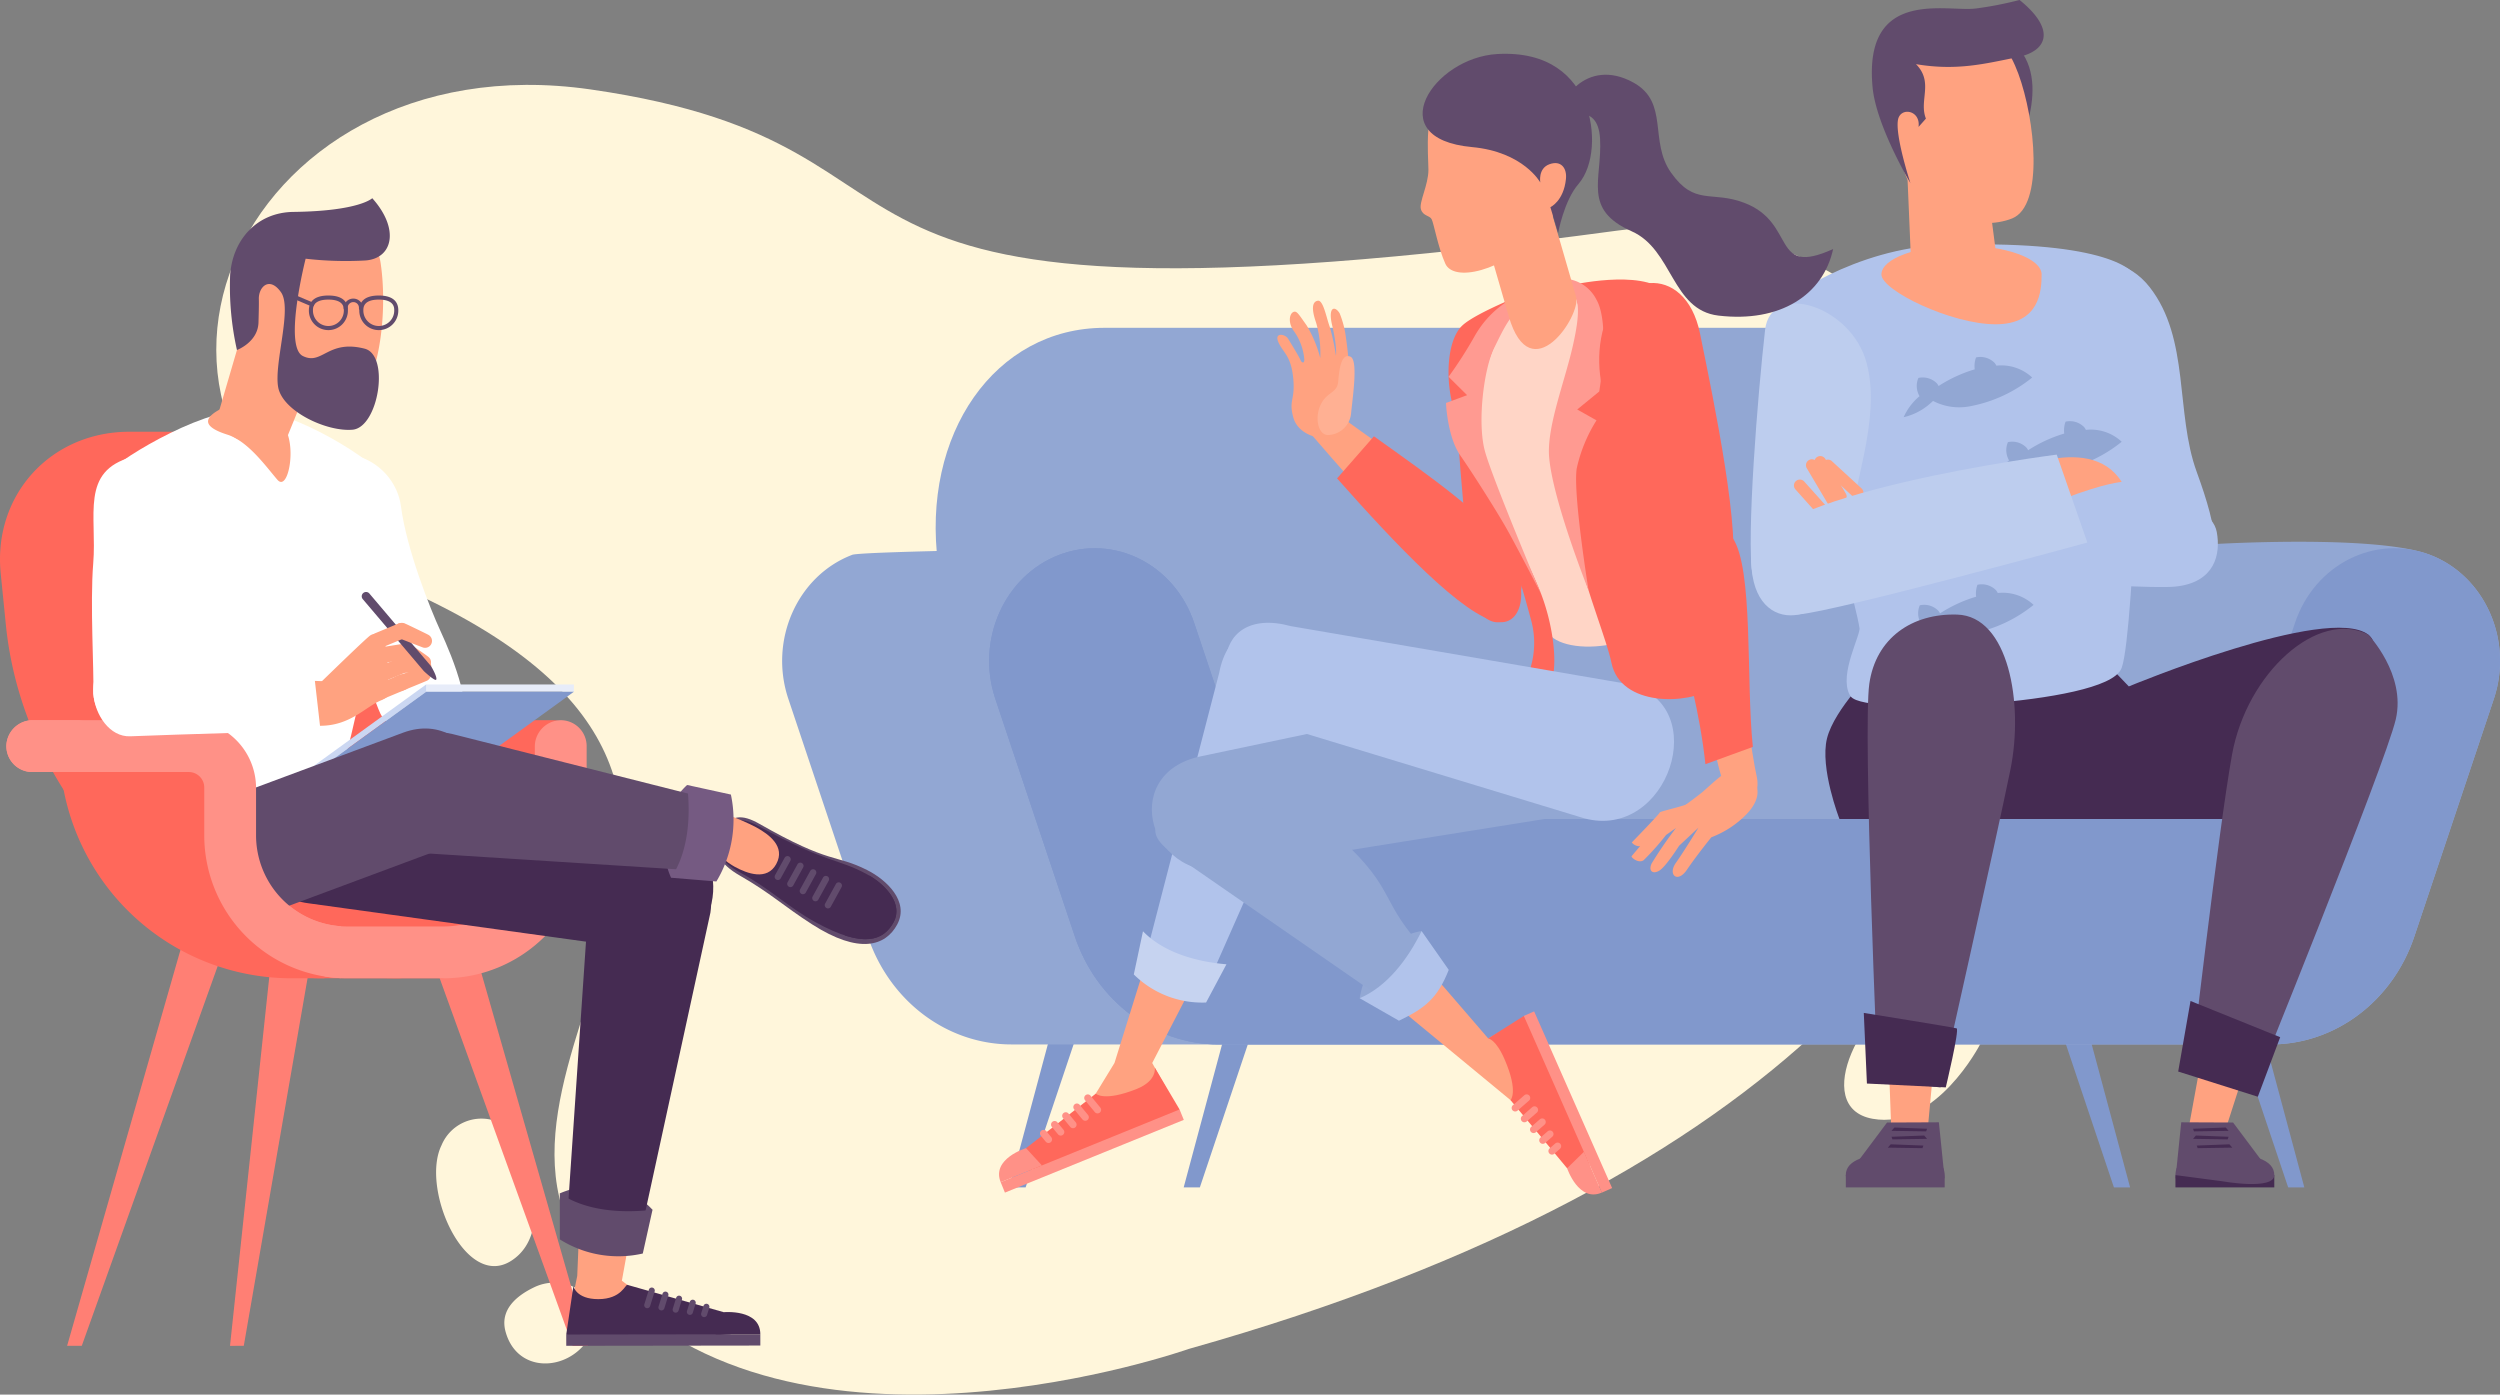 <svg xmlns="http://www.w3.org/2000/svg" xmlns:xlink="http://www.w3.org/1999/xlink" width="400" height="223.132" viewBox="0 0 400 223.132">
  <rect x="0" y="0" width="400" height="223.132" fill="#808080" stroke="none"/>
  <defs>
    <clipPath id="clip-path">
      <rect id="Rectángulo_309891" data-name="Rectángulo 309891" width="209.55" height="294.531" fill="#fff6db"/>
    </clipPath>
    <clipPath id="clip-path-2">
      <rect id="Rectángulo_343329" data-name="Rectángulo 343329" width="400" height="215.331" transform="translate(0 0)" fill="none"/>
    </clipPath>
  </defs>
  <g id="Grupo_998621" data-name="Grupo 998621" transform="translate(-1020 -3579.21)">
    <g id="Grupo_997019" data-name="Grupo 997019" transform="translate(1349.137 3592.792) rotate(90)">
      <g id="Grupo_995683" data-name="Grupo 995683" clip-path="url(#clip-path)">
        <path id="Trazado_654602" data-name="Trazado 654602" d="M202.252,133.275s22.364,63.244-11.207,93.682-77.414-43.63-110.9,32.835C56.489,313.79-7.491,286.17.723,229,10.07,163.954,42.681,208.186,23.3,64.556,13.7-6.567,148.064-59.127,202.252,133.275" transform="translate(0 5.678)" fill="#fff6db"/>
        <path id="Trazado_654603" data-name="Trazado 654603" d="M10.35,1.184S24.079,8.251,22.245,18.379,3.366,19.821.583,10.768,5.621-2.149,10.35,1.184" transform="translate(143.176 11.146)" fill="#fff6db"/>
        <path id="Trazado_654604" data-name="Trazado 654604" d="M.14,5.366C1.2.855,5.758-1.285,9.466.805c2.919,1.645,5.733,4.431,4.88,8.915-1.652,8.677-9.5,4.074-12.906,1.031C0,9.461-.19,6.765.14,5.366" transform="translate(125.662 0)" fill="#fff6db"/>
        <path id="Trazado_654605" data-name="Trazado 654605" d="M4.584,2.086S17.985-3.6,22.75,3.807,11.192,18.363,4.285,14.982a6.917,6.917,0,0,1,.3-12.9" transform="translate(165.385 243.515)" fill="#fff6db"/>
        <path id="Trazado_654606" data-name="Trazado 654606" d="M4.078.158C.556,1.317-1.024,5.9.7,9.542c1.359,2.869,3.611,5.607,7.117,4.657,6.783-1.838,6.419-9.946,1.2-13.25A7.2,7.2,0,0,0,4.078.158" transform="translate(191.646 234.053)" fill="#fff6db"/>
      </g>
    </g>
    <g id="Grupo_997046" data-name="Grupo 997046" transform="translate(1020 3579.21)">
      <g id="Grupo_997045" data-name="Grupo 997045" transform="translate(0 0)" clip-path="url(#clip-path-2)">
        <path id="Trazado_658287" data-name="Trazado 658287" d="M3183.427,1031.2c-10.087-37.59-23.921-89.151-23.921-89.151l-7.382,3.554,28.716,85.6Z" transform="translate(-2814.735 -841.219)" fill="#8198cc"/>
        <path id="Trazado_658288" data-name="Trazado 658288" d="M2922.968,1031.2l-23.921-89.151-7.382,3.554,28.716,85.6Z" transform="translate(-2582.154 -841.219)" fill="#8198cc"/>
        <path id="Trazado_658289" data-name="Trazado 658289" d="M1508.954,1031.2l23.921-89.151,7.382,3.554-28.716,85.6Z" transform="translate(-1347.442 -841.219)" fill="#8198cc"/>
        <path id="Trazado_658290" data-name="Trazado 658290" d="M1769.413,1031.2l23.921-89.151,7.382,3.554L1772,1031.2Z" transform="translate(-1580.023 -841.219)" fill="#8198cc"/>
        <path id="Trazado_658291" data-name="Trazado 658291" d="M1404.518,569.12h185.54l-5.467-41.146c-2.783-20.95-19.211-37.933-36.692-37.933H1425.662c-17.48,0-29.395,16.983-26.611,37.933Z" transform="translate(-1248.942 -437.591)" fill="#92a7d3"/>
        <path id="Trazado_658292" data-name="Trazado 658292" d="M1180.407,811.926h0c1.5-.57,38.543-1.092,39.64-1.033a17.066,17.066,0,0,1,15.073,11.95l10.5,31.358h122l10.5-31.358c2.639-7.886,9.718-11.646,17.6-12.469,1.412-.148,28.321-1.8,37.111,1.552s13.37,13.668,10.231,23.047l-12.722,38.009c-3.469,10.366-12.671,17.285-22.987,17.285H1205.883c-10.316,0-19.517-6.919-22.987-17.285l-12.721-38.009c-3.139-9.379,1.442-19.7,10.232-23.047" transform="translate(-1044.042 -723.157)" fill="#92a7d3"/>
        <path id="Trazado_658293" data-name="Trazado 658293" d="M1489.777,820.539h0c8.79-3.349,18.46,1.538,21.6,10.917l10.5,31.358h155.111l10.5-31.358c3.139-9.379,12.81-14.267,21.6-10.917h0c8.79,3.35,13.37,13.668,10.231,23.047l-12.721,38.008c-3.469,10.366-12.671,17.285-22.987,17.285H1515.253c-10.315,0-19.517-6.919-22.987-17.285l-12.721-38.008c-3.139-9.379,1.442-19.7,10.231-23.047" transform="translate(-1320.298 -731.771)" fill="#8198cc"/>
        <path id="Trazado_658294" data-name="Trazado 658294" d="M1563.719,898.88h-48.466c-10.316,0-19.517-6.92-22.987-17.285l-12.722-38.008c-3.139-9.379,1.442-19.7,10.232-23.047s18.46,1.538,21.6,10.917l10.5,31.358h41.847Z" transform="translate(-1320.298 -731.771)" fill="#8198cc"/>
        <path id="Trazado_658295" data-name="Trazado 658295" d="M2772.053,942.382l5.115,5.351s31.764-13.206,38.293-8.3-22.429,29.516-22.429,29.516h-62.159s-3.174-8.159-1.993-12.907,7.65-11.052,7.65-11.052l1.464-3.4Z" transform="translate(-2436.558 -837.905)" fill="#452b52"/>
        <path id="Trazado_658296" data-name="Trazado 658296" d="M2674.506,430.839c.194,1.276-3.3,7.535-1.59,10.55s40.563,1.276,42.571-4.355,3.658-57.808,2.575-61.729c-.456-1.651-5.763-6.1-30.813-5.231-13.372.463-25.74,8.605-25.9,10.536-.337,4.054,12.036,42.826,13.159,50.23" transform="translate(-2376.483 -330.364)" fill="#b1c3eb"/>
        <path id="Trazado_658297" data-name="Trazado 658297" d="M2674.506,430.839c.194,1.276-3.3,7.535-1.59,10.55s40.563,1.276,42.571-4.355,3.658-57.808,2.575-61.729c-.456-1.651-5.763-6.1-30.813-5.231-13.372.463-25.74,8.605-25.9,10.536C2661.01,384.663,2673.384,423.435,2674.506,430.839Z" transform="translate(-2376.483 -330.364)" fill="none" stroke="#b1c3eb" stroke-miterlimit="10" stroke-width="1"/>
        <path id="Trazado_658298" data-name="Trazado 658298" d="M3079.281,441.167c4.6-1.936,3.739-7.712.282-17.19s-1.056-21.281-7.525-29.564-19.7-3.457-16.439,7.451,11.077,31.341,15.512,36.506,8.169,2.8,8.169,2.8" transform="translate(-2728.086 -348.464)" fill="#b1c3eb"/>
        <path id="Trazado_658299" data-name="Trazado 658299" d="M2950.062,75.059c5.153,6.733-1.587,18.239-1.587,18.239l-6.812-16.7Z" transform="translate(-2626.801 -67.025)" fill="#614b6c"/>
        <path id="Trazado_658300" data-name="Trazado 658300" d="M2846.109,141.627l11.734,2.323,3.126,24.014-13.687,1.335Z" transform="translate(-2541.474 -126.469)" fill="#ffa280"/>
        <path id="Trazado_658301" data-name="Trazado 658301" d="M2827.9,39.055c9.394-5.572,14.431-2.161,17.122,5.139s4.13,21.088-.987,23.156-14.679.031-17.241-7.412-4.2-17.737,1.106-20.883" transform="translate(-2522.088 -32.403)" fill="#ffa280"/>
        <path id="Trazado_658302" data-name="Trazado 658302" d="M2814.7,1.371A57.412,57.412,0,0,0,2821.731,0c5.751,4.628,4.647,8.175-.425,9.179s-9.576,2.2-16.14,1.09c2.872,2.922.434,5.783,1.589,8.715l-1.18,1.33c.358-2.686-2.876-3.237-3.284-1.162-.5,2.567,1.986,10.158,1.986,10.158s-5.481-9.177-6.057-15.339c-1.5-16.04,11.907-12,16.475-12.605" transform="translate(-2498.608 -0.005)" fill="#614b6c"/>
        <path id="Trazado_658303" data-name="Trazado 658303" d="M2847.919,537.213a3.187,3.187,0,0,1,2.968.87,2.17,2.17,0,0,1,.16.221,2.209,2.209,0,0,1,.108.2,22.366,22.366,0,0,1,5.781-2.668,4.044,4.044,0,0,1,.211-1.905,3.189,3.189,0,0,1,2.969.87,2.221,2.221,0,0,1,.16.221,2.3,2.3,0,0,1,.121.224,7.243,7.243,0,0,1,5.734,1.9,22.3,22.3,0,0,1-9.7,4.55,9.106,9.106,0,0,1-6.167-.806c-.093.088-.185.177-.282.264-.117.1-.236.206-.358.307a9.615,9.615,0,0,1-4.061,2.033,9.364,9.364,0,0,1,2.545-3.366,3.233,3.233,0,0,1-.183-2.915" transform="translate(-2540.981 -476.741)" fill="#92a7d3"/>
        <path id="Trazado_658304" data-name="Trazado 658304" d="M2981.746,633.216a3.188,3.188,0,0,1,2.969.87,1.965,1.965,0,0,1,.268.421,22.352,22.352,0,0,1,5.78-2.668,4.048,4.048,0,0,1,.211-1.905,3.188,3.188,0,0,1,2.969.87,2.2,2.2,0,0,1,.159.221,2.171,2.171,0,0,1,.122.224,7.241,7.241,0,0,1,5.734,1.9,22.3,22.3,0,0,1-9.7,4.55,9.1,9.1,0,0,1-6.168-.806c-.093.089-.185.177-.282.264-.117.1-.235.207-.358.307a9.61,9.61,0,0,1-4.06,2.033,9.37,9.37,0,0,1,2.545-3.366,3.231,3.231,0,0,1-.183-2.914" transform="translate(-2660.484 -562.469)" fill="#92a7d3"/>
        <path id="Trazado_658305" data-name="Trazado 658305" d="M2827.832,772.457a3.188,3.188,0,0,1,2.969.87,2.229,2.229,0,0,1,.16.221c.041.064.074.132.108.2a22.364,22.364,0,0,1,5.781-2.668,4.034,4.034,0,0,1,.211-1.9,3.187,3.187,0,0,1,2.969.87,2.191,2.191,0,0,1,.159.221,2.278,2.278,0,0,1,.122.224,7.243,7.243,0,0,1,5.734,1.9,22.3,22.3,0,0,1-9.7,4.55,9.106,9.106,0,0,1-6.168-.806c-.093.089-.185.177-.282.264-.116.1-.235.206-.358.307a9.614,9.614,0,0,1-4.061,2.033,9.366,9.366,0,0,1,2.545-3.366,3.235,3.235,0,0,1-.183-2.915" transform="translate(-2523.045 -686.806)" fill="#92a7d3"/>
        <path id="Trazado_658306" data-name="Trazado 658306" d="M2850.029,877.068a3.19,3.19,0,0,1,2.969.87,2.263,2.263,0,0,1,.159.222c.041.064.074.132.108.2a22.356,22.356,0,0,1,5.781-2.668,4.038,4.038,0,0,1,.211-1.905,3.188,3.188,0,0,1,2.969.87,2.063,2.063,0,0,1,.281.445,7.242,7.242,0,0,1,5.734,1.9,22.3,22.3,0,0,1-9.7,4.55,9.105,9.105,0,0,1-6.167-.806c-.093.089-.185.177-.283.264-.116.1-.235.206-.358.307a9.607,9.607,0,0,1-4.061,2.033,9.372,9.372,0,0,1,2.545-3.366,3.233,3.233,0,0,1-.184-2.915" transform="translate(-2542.865 -780.22)" fill="#92a7d3"/>
        <path id="Trazado_658307" data-name="Trazado 658307" d="M2809.3,719.9l-.994,13.333s41.364,3.352,47.392,2.748,6.811-4.83,6.208-8.147c-1.885-10.376-52.606-7.935-52.606-7.935" transform="translate(-2507.715 -642.624)" fill="#b1c3eb"/>
        <path id="Trazado_658308" data-name="Trazado 658308" d="M2809.3,719.9l-.994,13.333s41.364,3.352,47.392,2.748,6.811-4.83,6.208-8.147C2860.018,717.461,2809.3,719.9,2809.3,719.9Z" transform="translate(-2507.715 -642.624)" fill="none" stroke="#b1c3eb" stroke-miterlimit="10" stroke-width="1"/>
        <path id="Trazado_658309" data-name="Trazado 658309" d="M3004.434,687.458c-5.289-8.5-20.037-.667-20.037-.667l3.245,7.23s1.27-1.5,7.736-3.966,9.056-2.6,9.056-2.6" transform="translate(-2664.961 -610.342)" fill="#ffa280"/>
        <path id="Trazado_658310" data-name="Trazado 658310" d="M2632.5,492.506c.454-9.215,5.478-19.941,3.044-29.239s-15.366-13.218-16.26-5.343c-1.174,10.345-3.02,33.227-2.006,39.371,1.765,10.686,14.645,6.906,15.221-4.789" transform="translate(-2336.871 -405.139)" fill="#bdcdee"/>
        <path id="Trazado_658311" data-name="Trazado 658311" d="M2729.949,693.007l.01-.011a.937.937,0,0,0-.051-1.329l-4.741-4.358a.945.945,0,1,0-1.289,1.383l4.751,4.367a.938.938,0,0,0,1.32-.051" transform="translate(-2432.057 -613.516)" fill="#ffa280"/>
        <path id="Trazado_658312" data-name="Trazado 658312" d="M2716.828,689.032l.013-.008a.938.938,0,0,0,.335-1.288L2713.9,682.2a.945.945,0,1,0-1.633.952l3.287,5.553a.937.937,0,0,0,1.279.332" transform="translate(-2421.839 -608.758)" fill="#ffa280"/>
        <path id="Trazado_658313" data-name="Trazado 658313" d="M2704.314,693.833l.013-.008a.938.938,0,0,0,.335-1.287L2701.382,687a.945.945,0,0,0-1.634.952l3.287,5.553a.938.938,0,0,0,1.279.332" transform="translate(-2410.665 -613.044)" fill="#ffa280"/>
        <path id="Trazado_658314" data-name="Trazado 658314" d="M2687.552,723.355l.012-.01a.937.937,0,0,0,.078-1.328l-4.3-4.8a.945.945,0,1,0-1.417,1.251l4.3,4.808a.937.937,0,0,0,1.319.078" transform="translate(-2394.657 -640.165)" fill="#ffa280"/>
        <path id="Trazado_658315" data-name="Trazado 658315" d="M2666.419,679.551l4.9,14.069s-40.025,10.963-46.06,11.488-7.729-5.431-7.752-8.8c-.072-10.545,48.91-16.755,48.91-16.755" transform="translate(-2337.343 -606.815)" fill="#bdcdee"/>
        <path id="Trazado_658316" data-name="Trazado 658316" d="M2822.56,1536.745l.53,14.447,5.636.469,1.7-18.224Z" transform="translate(-2520.446 -1369.304)" fill="#ffa280"/>
        <path id="Trazado_658317" data-name="Trazado 658317" d="M2806.151,918.631c8.193.252,10.683,14.174,8.515,24.822s-11.182,50.833-11.182,50.833l-10.031-1.133s-2.414-56.1-1.362-63.45,6.872-11.293,14.06-11.072" transform="translate(-2493.001 -820.298)" fill="#614b6c"/>
        <path id="Trazado_658318" data-name="Trazado 658318" d="M3280.836,1528.042l-4.418,13.729-5.542-1.151,3.294-17.994Z" transform="translate(-2920.776 -1359.652)" fill="#ffa280"/>
        <path id="Trazado_658319" data-name="Trazado 658319" d="M3303.131,940.923c-8.089-4.1-19.417,6.171-21.776,19.206-2.162,11.943-6.614,50.613-6.614,50.613l9.9,3.317s21.215-52.331,22.908-59.557-4.416-13.579-4.416-13.579" transform="translate(-2924.227 -839.396)" fill="#614b6c"/>
        <path id="Trazado_658320" data-name="Trazado 658320" d="M3252.917,1677.633l8.293.037,6.6,8.816L3252,1686.6Z" transform="translate(-2903.918 -1498.067)" fill="#614b6c"/>
        <rect id="Rectángulo_343323" data-name="Rectángulo 343323" width="15.817" height="1.972" transform="translate(348.07 188.011)" fill="#452b52"/>
        <path id="Trazado_658321" data-name="Trazado 658321" d="M3278.381,1686.056l5.542-.087-.458-.532-5.231.2Z" transform="translate(-2927.346 -1505.036)" fill="#452b52"/>
        <path id="Trazado_658322" data-name="Trazado 658322" d="M3283.875,1711.163l5.541-.087-.458-.532-5.231.2Z" transform="translate(-2932.251 -1527.455)" fill="#452b52"/>
        <path id="Trazado_658323" data-name="Trazado 658323" d="M3283.774,1698.02l-5.541-.087.458-.532,5.231.2Z" transform="translate(-2927.346 -1515.719)" fill="#452b52"/>
        <path id="Trazado_658324" data-name="Trazado 658324" d="M3251.912,1727.2c.012-2.027,1.657-3.564,7.026-3.515s8.791,1.031,8.791,3.515-8.356.986-8.356.986Z" transform="translate(-2903.842 -1539.188)" fill="#614b6c"/>
        <path id="Trazado_658325" data-name="Trazado 658325" d="M2774.076,1677.633l-8.292.037-6.6,8.816,15.808.117Z" transform="translate(-2463.856 -1498.067)" fill="#614b6c"/>
        <rect id="Rectángulo_343324" data-name="Rectángulo 343324" width="15.817" height="1.972" transform="translate(295.331 188.011)" fill="#614b6c"/>
        <path id="Trazado_658326" data-name="Trazado 658326" d="M2833.031,1686.056l-5.541-.087.458-.532,5.231.2Z" transform="translate(-2524.847 -1505.036)" fill="#452b52"/>
        <path id="Trazado_658327" data-name="Trazado 658327" d="M2827.536,1711.163l-5.541-.087.458-.532,5.23.2Z" transform="translate(-2519.942 -1527.455)" fill="#452b52"/>
        <path id="Trazado_658328" data-name="Trazado 658328" d="M2827.637,1698.02l5.542-.087-.458-.532-5.231.2Z" transform="translate(-2524.847 -1515.719)" fill="#452b52"/>
        <path id="Trazado_658329" data-name="Trazado 658329" d="M2775,1727.2c-.012-2.027-1.657-3.564-7.026-3.515s-8.791,1.031-8.791,3.515,8.356.986,8.356.986Z" transform="translate(-2463.856 -1539.188)" fill="#614b6c"/>
        <path id="Trazado_658330" data-name="Trazado 658330" d="M2786.047,1514.16l.5,11.3,12.619.613s2.227-9.277,1.732-9.444-14.846-2.469-14.846-2.469" transform="translate(-2487.841 -1352.092)" fill="#452b52"/>
        <path id="Trazado_658331" data-name="Trazado 658331" d="M3258,1496.319l-1.973,11.286,12.742,4.034,3.577-9.526Z" transform="translate(-2907.517 -1336.16)" fill="#452b52"/>
        <path id="Trazado_658332" data-name="Trazado 658332" d="M2812.413,371.591c0,2.564,11.187,7.967,18.265,7.967s7.365-5.4,7.365-7.967-5.738-4.643-12.815-4.643-12.815,2.079-12.815,4.643" transform="translate(-2511.385 -327.672)" fill="#ffa280"/>
        <path id="Trazado_658333" data-name="Trazado 658333" d="M1714.508,1394.1c-4.66-1.628-5.936-6.9-5.936-6.9s4.594-1.533,8.309.378a11.405,11.405,0,0,1,5.045,4.906s-4.4,2.665-7.418,1.611" transform="translate(-1525.694 -1238.202)" fill="#8198cc"/>
        <path id="Trazado_658334" data-name="Trazado 658334" d="M1636.98,1374.5l-7.164,22.956-3,4.907-1.34,3.415,12.507-4.507-2.131-3.806,10.241-19.809Z" transform="translate(-1451.497 -1227.384)" fill="#ffa280"/>
        <path id="Trazado_658335" data-name="Trazado 658335" d="M1558.306,1602.57l-3.964-6.7s.408,2.1-2.9,3.42c-5.27,2.1-6.54.749-6.54.749-.263.226-11.16,8.72-11.16,8.72l.31,3.672,21.464-7.13Z" transform="translate(-1369.574 -1425.056)" fill="#ff685b"/>
        <rect id="Rectángulo_343325" data-name="Rectángulo 343325" width="30.896" height="1.799" transform="translate(160.11 189.15) rotate(-22.125)" fill="#ff9187"/>
        <path id="Trazado_658336" data-name="Trazado 658336" d="M1493.653,1721.738c-1.526-3.755,4.055-5.446,4.055-5.446l2.543,2.764Z" transform="translate(-1333.543 -1532.588)" fill="#ff9187"/>
        <path id="Trazado_658337" data-name="Trazado 658337" d="M1623,1639.145a.57.57,0,0,1-.472-.207l-1.547-1.88a.571.571,0,1,1,.881-.725l1.547,1.88a.571.571,0,0,1-.409.932" transform="translate(-1447.359 -1461.001)" fill="#ff9187"/>
        <path id="Trazado_658338" data-name="Trazado 658338" d="M1606.28,1652.166a.57.57,0,0,1-.472-.207l-1.354-1.645a.571.571,0,0,1,.881-.725l1.353,1.645a.571.571,0,0,1-.409.932" transform="translate(-1432.605 -1472.839)" fill="#ff9187"/>
        <path id="Trazado_658339" data-name="Trazado 658339" d="M1589.565,1665.188a.569.569,0,0,1-.472-.207l-1.16-1.41a.57.57,0,0,1,.881-.725l1.16,1.41a.57.57,0,0,1-.409.932" transform="translate(-1417.852 -1484.677)" fill="#ff9187"/>
        <path id="Trazado_658340" data-name="Trazado 658340" d="M1572.85,1678.209a.571.571,0,0,1-.472-.207l-.967-1.175a.571.571,0,1,1,.881-.725l.967,1.175a.57.57,0,0,1-.409.932" transform="translate(-1403.098 -1496.514)" fill="#ff9187"/>
        <path id="Trazado_658341" data-name="Trazado 658341" d="M1556.135,1691.23a.569.569,0,0,1-.472-.207l-.774-.94a.571.571,0,1,1,.881-.725l.773.94a.57.57,0,0,1-.409.932" transform="translate(-1388.344 -1508.352)" fill="#ff9187"/>
        <path id="Trazado_658342" data-name="Trazado 658342" d="M1721.65,994.7l17.831-40.355c2.988-13.631-14.09-21.593-16.682-7.852l-11.859,45.749c-1.032,2.565,8.34,5.67,10.711,2.458" transform="translate(-1527.737 -838.8)" fill="#b1c3eb"/>
        <path id="Trazado_658343" data-name="Trazado 658343" d="M1735.145,1043.106l57.589-9.218c13.683-2.743,9.083-24.2-4.541-21.049l-58.469,12.3c-13.682,2.742-8.2,21.115,5.422,17.966" transform="translate(-1537.504 -904.148)" fill="#92a7d3"/>
        <path id="Trazado_658344" data-name="Trazado 658344" d="M1965.4,629.922c-5.325-5.646-10.4-11.477-13.756-15.368-3.844-4.523,1.046-5.7,3.764-3.69s11.746,8.359,17.412,12.526Z" transform="translate(-1741.481 -544.638)" fill="#ffa280"/>
        <path id="Trazado_658345" data-name="Trazado 658345" d="M2004.574,652.218c9.34,6.658,17.914,12.687,21.085,17.739,4.208,6.7,2.579,12.537-1.206,11.968-5.5-.826-16.519-12.533-25.777-22.973Z" transform="translate(-1784.746 -582.408)" fill="#ff685b"/>
        <path id="Trazado_658346" data-name="Trazado 658346" d="M2178.066,516.379c-1.112,14.26,1.52,27.815,1.174,33.769-.458,7.9,3.78,12.228,6.823,9.906,4.42-3.372,1.3-23.012,4.378-36.621Z" transform="translate(-1944.69 -461.109)" fill="#ff685b"/>
        <path id="Trazado_658347" data-name="Trazado 658347" d="M1917.967,471.278c2.035-.863,3.253-3.3,3.072-7.421a61.578,61.578,0,0,0-.783-9.428,15.96,15.96,0,0,0-.859-2.923c-.827-1.32-1.876-.943-1.215,1.854.854,3.61.621,4.934.621,4.934a34.427,34.427,0,0,0-1.011-4.678c-.519-1.406-1.014-4.261-1.889-4.121s-1.079,1.237-.259,3.557a17.6,17.6,0,0,1,.65,5.613,19.725,19.725,0,0,0-2.184-5.232c-1.3-1.8-1.59-2.447-2.184-2.1s-.82,1.793.229,3.133a9.092,9.092,0,0,1,1.562,4.167c.142,1-.376.865-.586.347s-1.529-2.656-1.987-3.414-2.288-1.072-1.535.6,1.994,2.091,2.355,5.685-.768,3.471.023,6.336,4.567,3.689,5.98,3.089" transform="translate(-1705.052 -401.379)" fill="#ffa280"/>
        <path id="Trazado_658348" data-name="Trazado 658348" d="M1974.885,532.434c-1.517-.624-1.8,2.131-1.962,3.978s-1.642,1.579-2.7,3.5-.684,4.846.947,5.059a3.813,3.813,0,0,0,3.826-3.594c.316-2.957,1.1-8.442-.114-8.94" transform="translate(-1758.812 -475.365)" fill="#ffb093"/>
        <path id="Trazado_658349" data-name="Trazado 658349" d="M2289.248,832.907c-6.621-13.978,19.452-7.148,23.824.544s7.62,34.622-11.276,34.137c-11.5-.3-14.5-20.023-12.548-23.023s2.2-7.024,0-11.657" transform="translate(-2043.261 -736.543)" fill="#92a7d3"/>
        <path id="Trazado_658350" data-name="Trazado 658350" d="M2192.211,452.713c-.528-2.386,1.261-18.2,4.086-20.515,3.933-3.221,13.9-4.808,13.9-4.808s5.584-.575,9.83,1.053c6.835,2.069,3.469,23.617,3.469,23.617.115,7.907.561,16.819,2.686,25.169-4.5,8.953-19.746,9.579-21.34,4.953-6.05-17.546-11.2-22.988-12.634-29.468" transform="translate(-1957.484 -381.557)" fill="#ffd5c6"/>
        <path id="Trazado_658351" data-name="Trazado 658351" d="M2178.893,433.762c-6.582,4.01-11.718,23.47-9.146,28.176s7.849,14.192,10.174,19.931c1.883,4.648,2.871,10.8,1.961,14.241s-5.305,1.911-5.305,1.911a13.825,13.825,0,0,0,1.872-11.685c-1.874-6.972-4.154-14.592-8-20.708s-3.525-9.152-4.649-14.157c-.981-4.366-.569-9.84,1.656-12.008s11.438-5.7,11.438-5.7" transform="translate(-1933.534 -387.335)" fill="#ff685b"/>
        <path id="Trazado_658352" data-name="Trazado 658352" d="M2176.742,427.291c-3.395,1.153-7.638,2.91-10.54,7.853a68.7,68.7,0,0,1-4.282,6.7l2.966,2.94-3.379,1.245s.2,5.4,2.291,8.4,5.67,8.69,7.224,11.389,5.72,10.8,5.72,10.8-7.742-18.3-9-22.852-.184-13.23,1.483-16.561c1.492-2.981,2.929-6.351,5.758-7.218s1.76-2.69,1.76-2.69" transform="translate(-1930.149 -381.556)" fill="#ff9a91"/>
        <path id="Trazado_658353" data-name="Trazado 658353" d="M1842.523,947.838l47.341,14.395c13.456,3.7,20.762-18.141,7.175-21.449l-54.085-9.287c-13.456-3.7-14.017,13.033-.431,16.342" transform="translate(-1636.441 -831.32)" fill="#b1c3eb"/>
        <path id="Trazado_658354" data-name="Trazado 658354" d="M2335.334,435.406c-4.938,15.666,5.205,36.685,6.674,43.755s12.357,6.685,16.134,4.041,5.136-7.712,5.136-7.712-8.573-4.413-9.818-12.277,1.66-18.827.646-29.359.656-10.28-3.473-14.117c-3.907-3.631-15.206-1-15.206-1s3.688,4.669-.095,16.669" transform="translate(-2084.17 -373.095)" fill="#ff685b"/>
        <path id="Trazado_658355" data-name="Trazado 658355" d="M2317.029,417.708c3.381.164,3.488,3.39,2.146,9.354s-4.251,13.121-3.8,18c.647,7.041,6.307,21.236,6.307,21.236s-2.52-15.443-1.905-19.528a24.053,24.053,0,0,1,3.167-7.707l-3.084-1.739,3.522-2.878s1.809-10.743-.429-14.66a6.122,6.122,0,0,0-5.892-3.394Z" transform="translate(-2067.504 -371.806)" fill="#ff9a91"/>
        <path id="Trazado_658356" data-name="Trazado 658356" d="M2335.274,118.719c-1.286-2.413,3.579-9.995,11.222-5.758,5.741,3.183,2.454,9.378,6,14.4,3.8,5.38,6.446,2.837,11.7,4.825,8.506,3.219,4.186,11.953,14.241,7.4-1.595,7.343-8.465,11.819-18.352,10.653-7.507-.886-7.27-10.555-13.882-13.489-7.916-3.512-4.708-8.226-5.058-14.778-.338-6.323-5.873-3.246-5.873-3.246" transform="translate(-2085.134 -99.743)" fill="#614b6c"/>
        <path id="Trazado_658357" data-name="Trazado 658357" d="M2207.317,222.918l-10.152,5.284,6.22,21.455c3.522,12.13,11.641-.148,10.778-3.125Z" transform="translate(-1961.99 -199.058)" fill="#ffa280"/>
        <path id="Trazado_658358" data-name="Trazado 658358" d="M2143.667,139.888c-7.448,7.074-14.832,8.309-16.133,5.446-1.148-2.527-1.847-6.475-2.189-7.117s-1.4-.489-1.721-1.611,1.212-3.909,1.205-6.29-.837-10.367,2.394-12.308,11.219-4.621,15.4.244,6.431,10.878,5.092,13.447-4.05,8.188-4.05,8.188" transform="translate(-1896.281 -103.14)" fill="#ffa280"/>
        <path id="Trazado_658359" data-name="Trazado 658359" d="M2134.484,95.362c8.258.761,10.935,5.667,10.935,5.667s-.408-2.233,1.45-2.918,2.833.61,2.653,2.36c-.364,3.547-2.492,4.508-2.492,4.508l1.239,4.152s.931-5.18,3.256-7.863c2.5-2.88,2.831-8.6,1.054-12.943-1.675-4.1-5.6-8.326-14.041-7.85-10.264.579-18.767,13.531-4.055,14.886" transform="translate(-1898.97 -71.83)" fill="#614b6c"/>
        <path id="Trazado_658360" data-name="Trazado 658360" d="M1706.414,1403.455a15.556,15.556,0,0,1-11.565-4.491l1.469-6.911c3.21,3.321,8.309,4.859,13.354,5.286Z" transform="translate(-1513.44 -1243.053)" fill="#c6d3f0"/>
        <path id="Trazado_658361" data-name="Trazado 658361" d="M2068.379,1432.812l20.3,16.758,3.454,1.237-4.878-12.366-2.146,1.259-11.641-13.5Z" transform="translate(-1846.989 -1273.544)" fill="#ffa280"/>
        <path id="Trazado_658362" data-name="Trazado 658362" d="M2230.338,1518.643l-5.7,3.606s1.21.084,2.626,3.356c2.254,5.2.944,6.515.944,6.515.234.256,9.049,10.894,9.049,10.894l3.661-.42-7.767-21.242Z" transform="translate(-1986.523 -1356.095)" fill="#ff685b"/>
        <rect id="Rectángulo_343326" data-name="Rectángulo 343326" width="1.799" height="30.896" transform="matrix(0.915, -0.404, 0.404, 0.915, 243.815, 162.548)" fill="#ff9187"/>
        <path id="Trazado_658363" data-name="Trazado 658363" d="M2348.112,1728.334c-3.708,1.638-5.564-3.89-5.564-3.89l2.687-2.624Z" transform="translate(-2091.812 -1537.525)" fill="#ff9187"/>
        <path id="Trazado_658364" data-name="Trazado 658364" d="M2260.335,1638.607a.571.571,0,0,1-.489-.989l1.833-1.6a.57.57,0,0,1,.75.859l-1.833,1.6a.57.57,0,0,1-.262.13" transform="translate(-2017.788 -1460.779)" fill="#ff9187"/>
        <path id="Trazado_658365" data-name="Trazado 658365" d="M2274.079,1656.4a.571.571,0,0,1-.489-.989l1.6-1.4a.571.571,0,1,1,.751.859l-1.6,1.4a.57.57,0,0,1-.263.13" transform="translate(-2030.061 -1476.843)" fill="#ff9187"/>
        <path id="Trazado_658366" data-name="Trazado 658366" d="M2287.823,1674.187a.57.57,0,0,1-.489-.989l1.375-1.2a.57.57,0,0,1,.75.859l-1.375,1.2a.567.567,0,0,1-.262.13" transform="translate(-2042.334 -1492.908)" fill="#ff9187"/>
        <path id="Trazado_658367" data-name="Trazado 658367" d="M2301.566,1691.975a.571.571,0,0,1-.489-.989l1.146-1a.57.57,0,1,1,.751.859l-1.146,1a.569.569,0,0,1-.262.13" transform="translate(-2054.606 -1508.971)" fill="#ff9187"/>
        <path id="Trazado_658368" data-name="Trazado 658368" d="M2315.313,1709.766a.571.571,0,0,1-.489-.989l.916-.8a.571.571,0,0,1,.751.859l-.916.8a.575.575,0,0,1-.262.13" transform="translate(-2066.882 -1525.036)" fill="#ff9187"/>
        <path id="Trazado_658369" data-name="Trazado 658369" d="M2041.579,1399.458c-3.042,4-9.081,3.051-9.081,3.051a14.36,14.36,0,0,1,3.6-7.4,11.546,11.546,0,0,1,6.3-3.342s1.145,5.1-.824,7.691" transform="translate(-1814.949 -1242.798)" fill="#93a8d4"/>
        <path id="Trazado_658370" data-name="Trazado 658370" d="M1770.605,1228.559c-7.957-8.437-4.657-9.681-13.827-18.2-8.92-8.29-38.444-6.215-27.2,2.1l34.984,24.206c2.767.65,9.641-4.288,6.043-8.1" transform="translate(-1542.203 -1076.096)" fill="#92a7d3"/>
        <path id="Trazado_658371" data-name="Trazado 658371" d="M2046.748,1397.977c-1.833,4.649-3.889,6.175-7.966,8.136l-6.284-3.6c4.3-1.829,7.634-6.107,9.906-10.742Z" transform="translate(-1814.949 -1242.799)" fill="#b1c3eb"/>
        <path id="Trazado_658372" data-name="Trazado 658372" d="M2398.181,461.543c-1.476-10.383-9.317-18.868-7.365-29.717s13.446-12.333,15.817-.752,6.631,32.16,5.036,39.133-12.011,1.721-13.487-8.663" transform="translate(-2134.636 -377.739)" fill="#ff685b"/>
        <path id="Trazado_658373" data-name="Trazado 658373" d="M2528.8,967.659c3.084,7.121,3.289,16.218,5.538,20.839,2.637,5.318,5.645,1.288,4.876-2s-2.114-14.092-3.7-20.943Z" transform="translate(-2258.127 -862.206)" fill="#ffa280"/>
        <path id="Trazado_658374" data-name="Trazado 658374" d="M2495.928,803.026c-1.113-10.63.132-28.57-3.256-33.478-4.5-6.513-10.477-4.178-11.449-.475-1.413,5.378,5.379,20.443,7.116,36.714Z" transform="translate(-2215.472 -683.519)" fill="#ff685b"/>
        <path id="Trazado_658375" data-name="Trazado 658375" d="M2449.459,1197.029c-1.049.708-5.742,1.685-5.73,1.873s-4.47,4.794-4.47,4.794a1.58,1.58,0,0,0,1.843.487c1.219-.417,4.244-4.175,4.244-4.175l4.414-.112Z" transform="translate(-2178.171 -1068.905)" fill="#ffa280"/>
        <path id="Trazado_658376" data-name="Trazado 658376" d="M2456.585,1149.3c3.1,1.827,3.275,4.419.726,7.072a15.624,15.624,0,0,1-5.629,3.686s-2.379,2.943-3.9,5.191-3.1.781-1.778-1.086,3.615-5.635,3.615-5.635l-3.087,2.88s-2.035,3.219-3.084,3.927-1.895.177-1.314-1.087a65.325,65.325,0,0,1,3.9-5.682l-1.59,1.12a40.777,40.777,0,0,1-3.593,4.04c-.831.581-2.031-.475-1.927-.632s4.74-5.584,4.74-5.584a77.932,77.932,0,0,0,6.518-4.621c2.148-1.834,4.691-4.593,6.4-3.588" transform="translate(-2177.873 -1026.09)" fill="#ffa280"/>
        <path id="Trazado_658377" data-name="Trazado 658377" d="M1095.375,1230.208c3.016,1.514,6.8,4.99,4.791,8.716-1.848,3.423-6.052,4.809-13.6-.03-4.57-2.931-6.683-5.023-11.592-7.822-3.167-1.806-4.6-4.055-3.087-6.921s3.436-2.942,6.231-1.348c11.521,6.57,12.048,4.792,17.251,7.4" transform="translate(-956.62 -1090.991)" fill="#614b6c"/>
        <path id="Trazado_658378" data-name="Trazado 658378" d="M1094.6,1234.61c2.9,1.592,5.745,4.723,4.154,7.627s-4.733,4.244-12.444.018c-4.508-2.471-7.148-5.26-12.011-7.926-3.138-1.719-4.815-3.847-3.489-6.267s3.467-2.79,6.236-1.272c11.413,6.255,12.614,5.112,17.554,7.819" transform="translate(-955.785 -1094.673)" fill="#452b52"/>
        <path id="Trazado_658379" data-name="Trazado 658379" d="M1270.514,1316.228c-1.226,2.236-3.372,3.542-7.813,2.1a19.665,19.665,0,0,0,2.3-3.841,19.345,19.345,0,0,0,1.618-5.739c2.812,1.632,5.442,4.664,3.9,7.483" transform="translate(-1127.547 -1168.663)" fill="#452b52"/>
        <path id="Trazado_658380" data-name="Trazado 658380" d="M1158.236,1283.575a.5.5,0,0,1-.052-.025.519.519,0,0,1-.2-.7l1.528-2.777a.519.519,0,1,1,.909.5l-1.528,2.777a.519.519,0,0,1-.652.23" transform="translate(-1033.977 -1142.816)" fill="#614b6c"/>
        <path id="Trazado_658381" data-name="Trazado 658381" d="M1176.961,1293.445a.513.513,0,0,1-.052-.025.519.519,0,0,1-.2-.7l1.576-2.866a.519.519,0,1,1,.909.5l-1.576,2.866a.519.519,0,0,1-.652.23" transform="translate(-1050.697 -1151.549)" fill="#614b6c"/>
        <path id="Trazado_658382" data-name="Trazado 658382" d="M1195.687,1303.315a.546.546,0,0,1-.052-.025.519.519,0,0,1-.2-.7l1.624-2.955a.519.519,0,1,1,.91.5l-1.624,2.955a.519.519,0,0,1-.653.23" transform="translate(-1067.419 -1160.283)" fill="#614b6c"/>
        <path id="Trazado_658383" data-name="Trazado 658383" d="M1214.411,1313.187a.536.536,0,0,1-.052-.025.519.519,0,0,1-.2-.7l1.672-3.044a.519.519,0,0,1,.909.5l-1.672,3.044a.519.519,0,0,1-.652.23" transform="translate(-1084.139 -1169.02)" fill="#614b6c"/>
        <path id="Trazado_658384" data-name="Trazado 658384" d="M1233.135,1323.076l-.052-.025a.52.52,0,0,1-.205-.7l1.72-3.133a.519.519,0,0,1,.91.5l-1.72,3.133a.519.519,0,0,1-.653.23" transform="translate(-1100.859 -1177.773)" fill="#614b6c"/>
        <path id="Trazado_658385" data-name="Trazado 658385" d="M1035.072,1215.263c1.531-2.793-1.159-4.755-3.2-5.875s-10.494-4.8-11.707-2.582c-1.046,1.908,6.209,7.764,8.253,8.884s5.182,2.264,6.657-.427" transform="translate(-910.876 -1077.013)" fill="#ffa280"/>
        <path id="Trazado_658386" data-name="Trazado 658386" d="M635.5,1368.41l-26.427-73.075,6.823-4.043,22.092,77.118Z" transform="translate(-543.884 -1153.078)" fill="#ff7f74"/>
        <path id="Trazado_658387" data-name="Trazado 658387" d="M100.315,1378.968l21.717-75.852,6.7,3.024-26.07,72.828Z" transform="translate(-89.578 -1163.637)" fill="#ff7f74"/>
        <path id="Trazado_658388" data-name="Trazado 658388" d="M343.831,1386.2l7.982-74.986,7.093.782-12.871,74.2Z" transform="translate(-307.029 -1170.865)" fill="#ff7f74"/>
        <path id="Trazado_658389" data-name="Trazado 658389" d="M865.512,1679.048l-4.26,23.494,5.161,3.825-13.35.557,1.049-5.16,1.027-24.629Z" transform="translate(-761.754 -1497.621)" fill="#ffa280"/>
        <path id="Trazado_658390" data-name="Trazado 658390" d="M846.435,1928.592l1.144-7.74s.418,2.084,4,2.079c3.688-.005,4.314-2.392,4.645-2.282s15.423,4.372,15.423,4.372l1.106,3.534-22.683,1.518Z" transform="translate(-755.836 -1715.068)" fill="#452b52"/>
        <rect id="Rectángulo_343327" data-name="Rectángulo 343327" width="31.054" height="1.808" transform="translate(90.599 213.523) rotate(-0.079)" fill="#614b6c"/>
        <path id="Trazado_658391" data-name="Trazado 658391" d="M1076.852,1964.846c-.006-4.074-5.842-3.528-5.842-3.528l-1.316,3.538Z" transform="translate(-955.199 -1751.366)" fill="#452b52"/>
        <path id="Trazado_658392" data-name="Trazado 658392" d="M963.468,1927.974a.485.485,0,0,1-.463-.628l.725-2.337a.484.484,0,0,1,.925.287l-.725,2.337a.485.485,0,0,1-.462.341" transform="translate(-859.91 -1718.661)" fill="#614b6c"/>
        <path id="Trazado_658393" data-name="Trazado 658393" d="M984.726,1933.744a.476.476,0,0,1-.144-.022.484.484,0,0,1-.319-.606l.635-2.045a.484.484,0,1,1,.925.287l-.635,2.045a.485.485,0,0,1-.462.341" transform="translate(-878.893 -1724.073)" fill="#614b6c"/>
        <path id="Trazado_658394" data-name="Trazado 658394" d="M1005.982,1939.513a.485.485,0,0,1-.463-.628l.544-1.753a.484.484,0,0,1,.925.287l-.544,1.753a.485.485,0,0,1-.462.341" transform="translate(-897.874 -1729.486)" fill="#614b6c"/>
        <path id="Trazado_658395" data-name="Trazado 658395" d="M1027.24,1945.281a.479.479,0,0,1-.144-.022.484.484,0,0,1-.319-.606l.453-1.461a.484.484,0,1,1,.925.287l-.453,1.461a.485.485,0,0,1-.462.341" transform="translate(-916.856 -1734.898)" fill="#614b6c"/>
        <path id="Trazado_658396" data-name="Trazado 658396" d="M1048.5,1951.049a.485.485,0,0,1-.463-.628l.363-1.169a.484.484,0,0,1,.925.287l-.362,1.169a.485.485,0,0,1-.462.341" transform="translate(-935.84 -1740.309)" fill="#614b6c"/>
        <path id="Trazado_658397" data-name="Trazado 658397" d="M844.536,1779.7c-5.164-.415-7.7-6.184-7.7-6.184a14.8,14.8,0,0,1,8.428-.988,11.9,11.9,0,0,1,6.4,3.609s-3.79,3.831-7.133,3.563" transform="translate(-747.266 -1582.574)" fill="#614b6c"/>
        <path id="Trazado_658398" data-name="Trazado 658398" d="M846.338,1325.081l3.652-53.793c1.489-12.605,21.278-10,19.415,2.583l-11.121,51.1c-.212,4.436-12.356,3.321-11.946.114" transform="translate(-755.74 -1127.846)" fill="#452b52"/>
        <path id="Trazado_658399" data-name="Trazado 658399" d="M850.112,1793.555a17.56,17.56,0,0,1-13.275-2.259v-7.358c3.981,2.717,9.547,3.229,14.832,2.622Z" transform="translate(-747.266 -1592.994)" fill="#614b6c"/>
        <path id="Trazado_658400" data-name="Trazado 658400" d="M20.711,645.4H36.156c12.632,0,23.89,10.155,25.147,22.681l6.084,60.652a3.669,3.669,0,0,1-3.734,4.112c-31.5,0-59.583-25.326-62.716-56.567l-.822-8.2C-1.142,655.558,8.08,645.4,20.711,645.4" transform="translate(0 -576.322)" fill="#ff685b"/>
        <path id="Trazado_658401" data-name="Trazado 658401" d="M331.683,1117.894H313.326c-12.611,0-19.96-10.26-19.96-22.871v-14.274a4.146,4.146,0,0,1,4.146-4.146h52.9a4.146,4.146,0,0,1,4.146,4.146v14.274a22.9,22.9,0,0,1-22.872,22.871" transform="translate(-261.965 -961.368)" fill="#ff685b"/>
        <path id="Trazado_658402" data-name="Trazado 658402" d="M98.012,1076.607a4.223,4.223,0,0,0-3.946,4.259v14.157A14.579,14.579,0,0,1,79.487,1109.6H64.042a14.579,14.579,0,0,1-14.579-14.579v-7.568A10.852,10.852,0,0,0,38.611,1076.6H13.777a4.223,4.223,0,0,0-4.259,3.946,4.146,4.146,0,0,0,4.142,4.347H38.695a2.476,2.476,0,0,1,2.476,2.476v7.652a22.872,22.872,0,0,0,22.872,22.872H79.487a22.872,22.872,0,0,0,22.872-22.872v-14.274a4.146,4.146,0,0,0-4.347-4.142" transform="translate(-8.495 -961.368)" fill="#ff9187"/>
        <path id="Trazado_658403" data-name="Trazado 658403" d="M446.844,1194.78l-53.836-7.442c-12.589-1.618-9.782-21.379,2.781-19.388l53.835,7.441c12.59,1.618,9.782,21.379-2.78,19.388" transform="translate(-343.658 -1042.813)" fill="#452b52"/>
        <path id="Trazado_658404" data-name="Trazado 658404" d="M436.643,681.147c5.761-5.346,14.207-.9,15.109,6s4.665,16.337,6.291,19.875c1.985,4.32,5.95,13.761,2.824,16.948s-11.006-.711-12.411-3.67-7.253-21.119-9.18-22.748-8.964-10.527-2.633-16.4" transform="translate(-387.597 -606.127)" fill="#fff"/>
        <path id="Trazado_658405" data-name="Trazado 658405" d="M164.5,677.584s-5.394-53.741-3.556-55.709,15.956-10.908,23.831-9.727,20.148,9.134,21.066,12.021-5.381,40.554-8.137,46.066-33.2,7.349-33.2,7.349" transform="translate(-143.376 -546.531)" fill="#fff"/>
        <path id="Trazado_658406" data-name="Trazado 658406" d="M155.073,1003.42c-3.235,5.683.835,7.775,11.227,7.057s25.884-.878,27.8-3.872,2.028-4.774-1.794-4.392-19.157-1.109-25.558-1.4-9.184-1.77-11.678,2.612" transform="translate(-137.506 -893.262)" fill="#ffa280"/>
        <path id="Trazado_658407" data-name="Trazado 658407" d="M143.85,680.314c7.583-2.067,13,5.79,10.61,12.315s-.649,12.736-1.82,16.449-3.368,14.079-7.615,15.454-7.555-3.7-7.369-6.967c.146-2.575-.53-13.85-.007-20.2.635-7.711-2.131-14.781,6.2-17.052" transform="translate(-122.735 -607.196)" fill="#fff"/>
        <path id="Trazado_658408" data-name="Trazado 658408" d="M452.286,957.454s8.176-8,9.725-9.3,3.134,1.061,2.923,4.676,1.49,4.531-1.041,5.585-4.913,4.069-9.748,4.062a2.84,2.84,0,0,1-1.859-5.027" transform="translate(-402.942 -846.351)" fill="#ffa280"/>
        <path id="Trazado_658409" data-name="Trazado 658409" d="M564,961.768l-3.785.61a1.266,1.266,0,1,0,.4,2.5l3.785-.61a1.264,1.264,0,1,0-.4-2.5" transform="translate(-499.226 -858.806)" fill="#ffa280"/>
        <path id="Trazado_658410" data-name="Trazado 658410" d="M561.4,982.069l-3.539,1.475a1.267,1.267,0,1,0,.972,2.333l3.539-1.475a1.264,1.264,0,1,0-.972-2.333" transform="translate(-497.385 -876.846)" fill="#ffa280"/>
        <path id="Trazado_658411" data-name="Trazado 658411" d="M559.772,1008.33l-3.539,1.475a1.267,1.267,0,1,0,.972,2.333l3.539-1.475a1.264,1.264,0,1,0-.972-2.333" transform="translate(-495.928 -900.297)" fill="#ffa280"/>
        <path id="Trazado_658412" data-name="Trazado 658412" d="M601.265,964.182c-.326-.292-2.3-1.625-2.66-1.88a1.266,1.266,0,1,0-1.473,2.054c.355.255,2.477,1.371,2.842,1.612a1.107,1.107,0,0,0,1.292-1.786" transform="translate(-532.679 -859.043)" fill="#ffa280"/>
        <path id="Trazado_658413" data-name="Trazado 658413" d="M596.773,982.211c-.426-.1-2.839-.4-3.273-.453a1.266,1.266,0,1,0-.315,2.508c.434.055,2.87.094,3.306.132a1.107,1.107,0,0,0,.283-2.186" transform="translate(-528.628 -876.662)" fill="#ffa280"/>
        <path id="Trazado_658414" data-name="Trazado 658414" d="M590.4,998.2c-.422.114-3.5,1.088-3.9,1.247a1.266,1.266,0,1,0,.918,2.355c.408-.159,3.376-1.375,3.777-1.55a1.1,1.1,0,0,0-.791-2.052" transform="translate(-522.931 -891.317)" fill="#ffa280"/>
        <path id="Trazado_658415" data-name="Trazado 658415" d="M550.651,897.594l-9.786-11.531a.692.692,0,0,1,1.055-.9l9.786,11.531c.221.243,1.217,2.092.869,2.282-.265.145-1.865-1.318-1.924-1.387" transform="translate(-482.822 -790.202)" fill="#614b6c"/>
        <path id="Trazado_658416" data-name="Trazado 658416" d="M558.086,931.439l-3.539,1.475a1.267,1.267,0,1,0,.972,2.333l3.539-1.475a1.264,1.264,0,1,0-.972-2.333" transform="translate(-494.422 -831.636)" fill="#ffa280"/>
        <path id="Trazado_658417" data-name="Trazado 658417" d="M594.2,933.021c-.385-.208-3.285-1.617-3.691-1.782a1.266,1.266,0,1,0-.955,2.34c.4.165,3.394,1.33,3.805,1.48a1.107,1.107,0,0,0,.84-2.038" transform="translate(-525.671 -831.454)" fill="#ffa280"/>
        <rect id="Rectángulo_343328" data-name="Rectángulo 343328" width="23.638" height="1.167" transform="translate(68.182 109.515)" fill="#e7ecf9"/>
        <path id="Trazado_658418" data-name="Trazado 658418" d="M488.215,1024.339l-17.835,12.92v-1.167l17.835-12.92Z" transform="translate(-420.032 -913.657)" fill="#cbd7f2"/>
        <path id="Trazado_658419" data-name="Trazado 658419" d="M494.018,1046.994l17.835-12.92H488.215l-17.835,12.92Z" transform="translate(-420.032 -923.392)" fill="#8198cc"/>
        <path id="Trazado_658420" data-name="Trazado 658420" d="M265.331,1108.11l-34.847,12.975c-11.906,4.4-18.576-14.411-6.521-18.469l34.846-12.975c11.906-4.4,18.576,14.411,6.522,18.469" transform="translate(-194.299 -972.419)" fill="#614b6c"/>
        <path id="Trazado_658421" data-name="Trazado 658421" d="M131.356,1109.288a14.584,14.584,0,0,1-11.556-14.265v-5.052a13.369,13.369,0,0,0-13.369-13.369H93.1a4.146,4.146,0,0,0-4.146,4.146,37.146,37.146,0,0,0,37.146,37.146h5.254Z" transform="translate(-79.435 -961.368)" fill="#ff685b"/>
        <path id="Trazado_658422" data-name="Trazado 658422" d="M63.058,1109.569a14.58,14.58,0,0,1-13.594-14.546v-7.568A10.852,10.852,0,0,0,38.611,1076.6H13.777a4.223,4.223,0,0,0-4.259,3.946,4.146,4.146,0,0,0,4.142,4.347H38.7a2.476,2.476,0,0,1,2.476,2.476v7.652a22.872,22.872,0,0,0,21.887,22.851Z" transform="translate(-8.495 -961.368)" fill="#ff9187"/>
        <path id="Trazado_658423" data-name="Trazado 658423" d="M998.675,1180.5c-.4,5.166-6.161,7.718-6.161,7.718a14.8,14.8,0,0,1-1.014-8.425,11.9,11.9,0,0,1,3.59-6.416s3.843,3.778,3.585,7.123" transform="translate(-885.148 -1047.782)" fill="#755a82"/>
        <path id="Trazado_658424" data-name="Trazado 658424" d="M617.541,1116.711l-42.357-2.7c-12.328-3.021-7.32-22.342,4.94-18.954l39.377,9.953c4.989.834,4.269,11.746-1.96,11.7" transform="translate(-507.263 -977.494)" fill="#614b6c"/>
        <path id="Trazado_658425" data-name="Trazado 658425" d="M1012.666,1174.91a19.194,19.194,0,0,1-2.322,13.909l-7.253-.6c2.7-3.99,3.2-9.557,2.576-14.841Z" transform="translate(-895.724 -1047.782)" fill="#755a82"/>
        <path id="Trazado_658426" data-name="Trazado 658426" d="M174.825,983.272l.937,8.2s-23.9.689-30.441.964-9.642-14.256,1.309-12.879,28.2,3.713,28.2,3.713" transform="translate(-124.478 -874.629)" fill="#fff"/>
        <path id="Trazado_658427" data-name="Trazado 658427" d="M314.326,605.854c-4.895,2.043-3.834,3.558-.206,4.7,3.309,1.045,6.191,5.128,8,7.223,1.933,2.233,3.43-7.3.25-9.189a28.553,28.553,0,0,0-8.048-2.739" transform="translate(-277.729 -541.007)" fill="#ffa280"/>
        <path id="Trazado_658428" data-name="Trazado 658428" d="M344.612,420.011l-13.233-4.367-6.51,22.232s.705,3.19,5.37,4.291S336.075,441,336.075,441Z" transform="translate(-290.096 -371.156)" fill="#ffa280"/>
        <path id="Trazado_658429" data-name="Trazado 658429" d="M383.847,336.59a16.407,16.407,0,0,1,9.736-1.441c3.38.512,6.065,2.081,6.655,6.053,1.275,8.593-.525,21.124-5.066,22.452s-12.816-.941-14.191-8.04-1.947-16.73,2.866-19.024" transform="translate(-339.335 -299.098)" fill="#ffa280"/>
        <path id="Trazado_658430" data-name="Trazado 658430" d="M366.133,296.311c4.368,4.873,3.337,9.6-1.055,9.958a55.987,55.987,0,0,1-9.607-.28S351.9,320,355.017,321.554s3.974-2.687,9.892-1.172c4.082,1.045,2.222,12.6-1.927,12.966s-11.184-2.959-11.9-6.775,2.294-12.613.443-15.223-3.607-.835-3.542,1.114c.022.663-.008,2.111-.056,3.735-.095,3.153-3.445,4.4-3.445,4.4a46.337,46.337,0,0,1-1.091-12.014c.409-5.693,4.348-10.011,10.111-10.082,10.6-.131,12.635-2.2,12.635-2.2" transform="translate(-306.569 -264.596)" fill="#614b6c"/>
        <path id="Trazado_658431" data-name="Trazado 658431" d="M537.071,444.111c0-1.075.542-2.358,3.122-2.358s3.121,1.282,3.121,2.358a3.122,3.122,0,1,1-6.243,0m.652,0a2.47,2.47,0,1,0,4.939,0c0-.422,0-1.705-2.469-1.705s-2.47,1.284-2.47,1.705" transform="translate(-479.585 -394.47)" fill="#614b6c"/>
        <path id="Trazado_658432" data-name="Trazado 658432" d="M461.731,444.111c0-1.075.542-2.358,3.121-2.358s3.122,1.282,3.122,2.358a3.122,3.122,0,1,1-6.243,0m.652,0a2.47,2.47,0,1,0,4.939,0c0-.422,0-1.705-2.47-1.705s-2.469,1.284-2.469,1.705" transform="translate(-412.309 -394.47)" fill="#614b6c"/>
        <path id="Trazado_658433" data-name="Trazado 658433" d="M514.035,448.226a.325.325,0,0,0,.325-.325.9.9,0,1,1,1.792,0,.325.325,0,0,0,.65,0,1.546,1.546,0,1,0-3.092,0,.325.325,0,0,0,.325.325" transform="translate(-458.725 -398.58)" fill="#614b6c"/>
        <path id="Trazado_658434" data-name="Trazado 658434" d="M428.7,437.862a.326.326,0,0,0,.133-.624l-4.205-1.78a.355.355,0,0,0-.453.172.329.329,0,0,0,.186.424l4.205,1.78a.328.328,0,0,0,.133.028" transform="translate(-378.755 -388.825)" fill="#614b6c"/>
      </g>
    </g>
  </g>
</svg>
